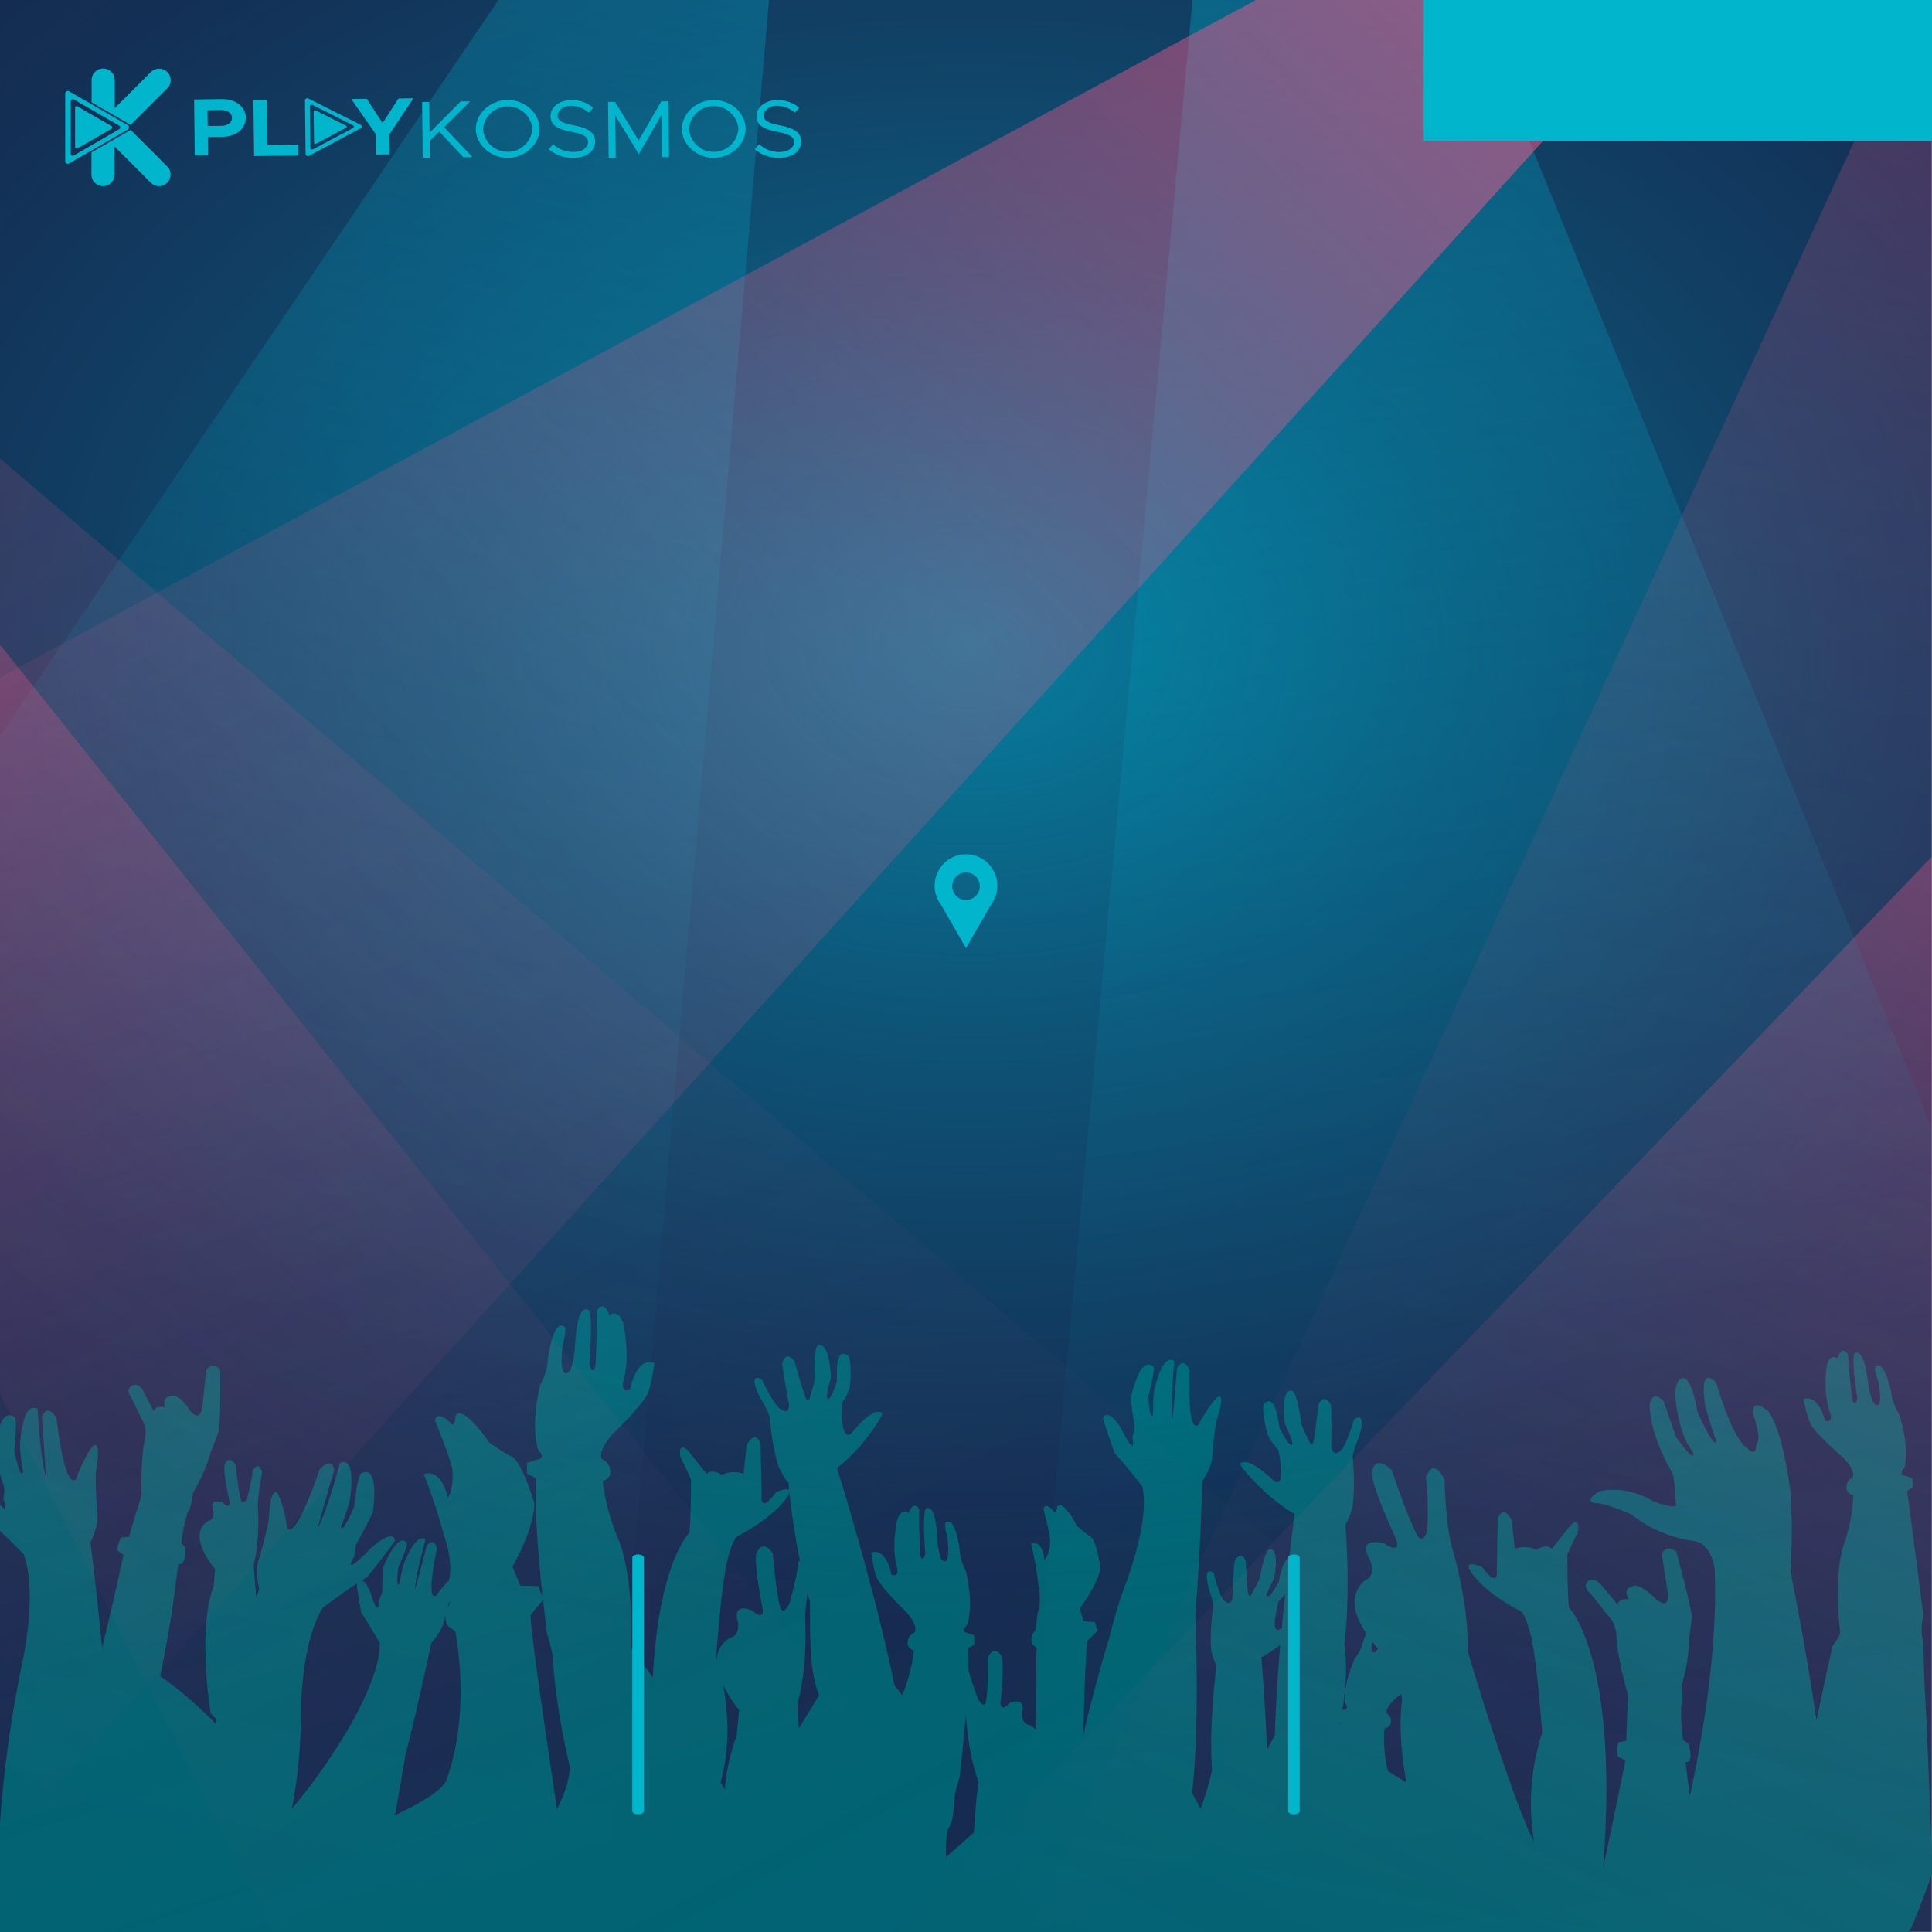 <svg xmlns="http://www.w3.org/2000/svg" xmlns:xlink="http://www.w3.org/1999/xlink" width="335" height="335">
  <defs>
    <linearGradient id="a" x1="-87.57" x2="-66.24" y1="13.2" y2="-351.82" gradientTransform="rotate(23.18 -1024.32 103.15)" gradientUnits="userSpaceOnUse">
      <stop offset="0" stop-color="#f0598a" stop-opacity="0"/>
      <stop offset=".16" stop-color="#f0598a" stop-opacity=".02"/>
      <stop offset=".32" stop-color="#f0598a" stop-opacity=".07"/>
      <stop offset=".48" stop-color="#f0598a" stop-opacity=".15"/>
      <stop offset=".64" stop-color="#f0598a" stop-opacity=".26"/>
      <stop offset=".8" stop-color="#f0598a" stop-opacity=".41"/>
      <stop offset=".96" stop-color="#f0598a" stop-opacity=".59"/>
      <stop offset="1" stop-color="#f0598a" stop-opacity=".65"/>
    </linearGradient>
    <linearGradient id="b" x1="-100.22" x2="-100.22" y1="439.15" y2="60.32" gradientTransform="rotate(-7.6 -675.92 171.35)" gradientUnits="userSpaceOnUse">
      <stop offset="0" stop-color="#00aac7" stop-opacity="0"/>
      <stop offset=".17" stop-color="#00aac7" stop-opacity=".02"/>
      <stop offset=".35" stop-color="#00aac7" stop-opacity=".08"/>
      <stop offset=".53" stop-color="#00aac7" stop-opacity=".19"/>
      <stop offset=".71" stop-color="#00aac7" stop-opacity=".34"/>
      <stop offset=".9" stop-color="#00aac7" stop-opacity=".52"/>
      <stop offset="1" stop-color="#00aac7" stop-opacity=".65"/>
    </linearGradient>
    <linearGradient xlink:href="#a" id="e" x1="-54.99" x2="-32.45" y1="158.38" y2="-227.3" gradientTransform="rotate(6.88 -1916.8 74.57)"/>
    <linearGradient xlink:href="#a" id="h" x1="238.77" x2="260.1" y1="-126.52" y2="-491.54"/>
    <linearGradient xlink:href="#b" id="i" x1="251.67" x2="251.67" y1="486.09" y2="107.26"/>
    <linearGradient xlink:href="#b" id="j" x1="12.64" x2="12.64" y1="85.2" y2="-303.24" gradientTransform="rotate(13.26 -1055.29 115.82) scale(1 .9)"/>
    <linearGradient xlink:href="#a" id="k" x1="297.45" x2="320" y1="115.85" y2="-269.83" gradientTransform="rotate(6.88 -1916.8 74.57)"/>
    <linearGradient xlink:href="#a" id="l" x1="81.39" x2="105.57" y1="957.67" y2="544" gradientTransform="rotate(-31.36 -940.24 488.43)"/>
    <linearGradient xlink:href="#a" id="m" x1="-44.88" x2="-24.98" y1="632.94" y2="292.48" gradientTransform="rotate(-21.03 -785.56 185.75)"/>
    <linearGradient xlink:href="#a" id="n" x1="-199.23" x2="-172" y1="-250.24" y2="-716.08" gradientTransform="rotate(41.65 -831.88 153.86)"/>
    <radialGradient id="c" cx="-191.42" cy="154.89" r="236.16" fx="-191.42" fy="154.89" gradientTransform="matrix(1 0 0 .72 6 0)" gradientUnits="userSpaceOnUse">
      <stop offset="0" stop-color="#00aac7" stop-opacity=".65"/>
      <stop offset=".06" stop-color="#00aac7" stop-opacity=".6"/>
      <stop offset=".37" stop-color="#00aac7" stop-opacity=".34"/>
      <stop offset=".64" stop-color="#00aac7" stop-opacity=".16"/>
      <stop offset=".86" stop-color="#00aac7" stop-opacity=".04"/>
      <stop offset="1" stop-color="#00aac7" stop-opacity="0"/>
    </radialGradient>
    <radialGradient xlink:href="#c" id="g" cx="162.25" fx="162.25"/>
    <clipPath id="d">
      <path fill="none" d="M-355 0h335v335h-335z"/>
    </clipPath>
    <clipPath id="f">
      <path fill="none" d="M0 0h335v335H0z"/>
    </clipPath>
  </defs>
  <g data-name="Layer 1">
    <g clip-path="url(#d)">
      <ellipse cx="-186.14" cy="111.41" fill="url(#c)" rx="237.04" ry="169.86"/>
      <path fill="url(#a)" d="m49.98 75.71 33.59 10.31-113.99 316.99-180.84-55.48L49.98 75.71z"/>
      <path fill="url(#b)" d="m-147.31-9.9 40.73-6.73L41.2 345.83l-223.27 21.35L-147.31-9.9z" opacity=".6"/>
      <path fill="url(#e)" d="m-23.17 2.09 41.53 3.59L35.2 380.3l-223.61-19.34L-23.17 2.09z" opacity=".4"/>
    </g>
    <path fill="#142b51" d="M0 0h334.97v334.98H0z"/>
    <g clip-path="url(#f)">
      <path fill="#006372" d="M334.04 298.18s-.42-5.8-.54-13.45c0 0-.68-1.71 0-4.61 0 0-1.87-14.75-2.81-21.58l1.02-.68-.12-1.59-1.56-.47s-.78-.18.18-1.28c0 0 1.02-3.12-.91-9.32 0 0-1.22-1.87-1.35-3.67 0 0-1.19-5.91-2.73-4.58 0 0-.46.02.47 2.64 0 0 .94 4.75-.45 3.95 0 0-.57.34-1.29-3.46 0 0-.62-6.46-2.33-5.44 0 0-.76-.18.43 7.85 0 0-.32 1.71-.87.25 0 0-.71-5.72-.72-7.84 0 0-1.13-2.05-1.92.99.02-.15.04-.29.07-.38 0 0-1.32-1.03-1.88 1.44 0 0-.68 4.7.61 8.06 0 0 .65 1.84-.87 1.31 0 0-1.18-4.74-3.77-3.69 0 0 .6 2.98 1.29 4.34 0 0 .63 1.44 5.54 5.72 0 0 2.24 2.15 1.74 3.44 0 0-1.14.57-1.07 1.63 0 0-.37.97 1.15 1.55 0 0 0 3.94-1.73 8.78 0 0-1.72 4.96-.55 14.8 0 0 .32.31-1.3 2.49 0 0-1.25 5.39-2.79 12.95-2.13-14.34-4.54-25.92-4.54-25.92.54-7.88 0-13.84 0-13.84-1.61-12.11-4.02-14.03-4.02-14.03-2.95-2.31-2.41.77-2.41.77 1.61 4.61.54 5 .54 5 0 2.69-1.61.77-1.61.77-2.68-1.73-5.36-11.34-5.36-11.34-3.22-3.27-1.88 4.03-1.88 4.03.8 3.07 1.88 6.15 1.88 6.15-.27 1.54-3.22-5-3.22-5-1.07-6.15-2.41-5.96-2.41-5.96-2.68.19-.8 7.3-.8 7.3.8 3.65 2.41 5.57 2.41 5.57.54 2.31-2.95-2.69-2.95-2.69l-2.15-6.15c-1.88-2.11-2.41.38-2.41.38 0 5.77 3.75 11.53 4.02 12.3.27.77.54 5.38.54 5.38-.54.58-4.02-.77-4.02-.77-4.83-2.88-9.12-1.73-9.12-1.73-3.22 1.73-.8 2.11-.8 2.11 1.34-.19 6.17 1.92 6.17 1.92a22.85 22.85 0 0 0 10.73 4.61c3.49.38 3.75 5.19 3.75 5.19.52 12.74-1.79 27.37-4.31 39.08-.24-1.82-.6-4.67-.72-5.88l.68-.2s.47-1-.23-3.11l-.86-.51s-.47-1.82-.37-5.92c0 0 .49-.38.07-3.67 0 0 1.25-3.62 1.29-7.92 0 0 .32-2.14.46-3.83 0 0 .13-1.17-2.67-11.36 0 0-1.72-1.55-2.51.44l1.04 6.77s.51 3.07-2.07 1.01c0 0-2.84-3.07-4.21-2.16 0 0-1.67.33-.46 2.16 0 0-1.94-.16-1.93.99l-2.98-3.58s-1.63-1.77-2.5-.08c0 0-.41.68.73 1.68l3.47 4.35s1.16 1.1 1.06 4.04c0 0 .34 2.99 1.74 8.35 0 0 .41.47.13 3.86 0 0-.19 4.32-.17 4.94l-1.38.29s-.42 1.21-.1 2.42c0 0 .36.27 1.34.66 0 0-1.85 9.17-3.88 18.66 2.81-36.58-5.94-45.14-5.94-45.14-.27-2.5-.27-9.22-.27-9.22l1.88-4.03c.27-2.69-1.34-.96-1.34-.96-.8.96-3.22 4.04-3.22 4.04-1.07-.96-2.68.19-2.68.19-1.88-.96-3.75-.19-3.75-.19l-.54-5c-1.61-2.88-2.41-.19-2.41-.19l-.18 8.65c.36 3.84-2.5-.26-2.5-.26-4.29-1.79-1.43 1.54-1.43 1.54 2.86 3.59 8.22 6.15 8.22 6.15 1.43 1.79 2.15 6.92 2.15 6.92.72 4.36 1.43 14.09 1.43 14.09a40.01 40.01 0 0 0-1.41 18.87l-1.06-2.15c-4.83-11.72-10.46-30.94-10.46-30.94.27-8.26-2.68-17.87-2.68-17.87-1.07-3.46-1.34-11.91-1.34-11.91-2.15-4.04-3.22-.19-3.22-.19.54 2.69.27 8.84.27 8.84-.54 2.69-1.61 1.35-1.61 1.35-1.61-2.69-4.56-11.53-4.56-11.53-3.22-3.07-3.49.58-3.49.58.27 2.88 4.29 11.53 4.29 11.53.8 2.69-2.15.58-2.15.58-5.09-1.15-2.41 2.88-2.41 2.88 1.07 3.07-.81 3.46-.81 3.46-3.1 2.59-1.91 6.19.15 9.24-.33.78-.55 1.45-.55 1.45-.28 1.49-1.47 2.98-1.47 2.98-2.2 5.04-1.65 7.68-1.65 7.68.69.96.04 1.07.04 1.07l-.52.12c.59-3.81.88-7.9.35-11.46 0 0 1.13-7.46.18-20.74 0 0 .33-.16 1.15-2.68 0 0 .62-2.64.14-8.53 0 0-.29-.62.98-3.7 0 0 1.69-4.8-.75-3.29 0 0-1.36 4.64-2.31 5.37 0 0-1.16 1.36-1.65-.4 0 0 .07-5.53-.06-7.32 0 0-.97-2.49-2.2-.19 0 0-.29 3-.66 5.55 0 0-.25 2.44-.94.79 0 0-1.25-2.5-1.34-3.01 0 0-.76-6.16-1.81-5.74 0 0-1.83-.42-1.02 5.8 0 0 1.25 2.5 1.28 3.47 0 0-.37 1-2.26-2.9 0 0-.59-5.76-2.33-4.31 0 0-1.17-.54.17 5.15 0 0 .44 1.51 1.97 3.05 0 0 1.64 7.34-.89 5.24 0 0-4.34-4.26-5.72-2.84 0 0-.05.78 4.7 5.26 0 0 3.17 2.69 4.74 3.45 0 0-.42 3.06-.97 7.82-1.16-.03-1.77 3.93-1.77 3.93-1.84 3.37-2.11 2.49-2.11 2.49.07-.85 1.28-3.01 1.28-3.01.99-5.43-.63-5.11-.63-5.11-.9-.39-1.85 4.99-1.85 4.99-.1.44-1.31 2.61-1.31 2.61-.68 1.43-.79-.72-.79-.72-.21-2.24-.33-4.88-.33-4.88-.97-2.05-1.93.12-1.93.12-.2 1.57-.38 6.42-.38 6.42-.51 1.54-1.46.31-1.46.31-.8-.66-1.78-4.76-1.78-4.76-2.07-1.38-.81 2.87-.81 2.87.97 2.73.69 3.27.69 3.27-.69 5.16-.27 7.48-.27 7.48.61 2.23.89 2.38.89 2.38-1.44 11.62-.78 18.18-.78 18.18a47.63 47.63 0 0 1-1.98 6.71l-1.49-2.7c1.4-11.86.56-30.78.56-30.78.91-11.63 1.22-23.3 1.22-23.3 1.86-2.89 1.73-4.32 1.73-4.32.08-2.22.7-6.09.7-6.09 1.86-5.6.11-4.09.11-4.09-1.89 2.04-3.2 4.71-3.2 4.71-2.07 1.72-1.55-9.46-1.55-9.46-1.16-2.53-2.19-.31-2.19-.31-.08 1.54-.78 8.99-.78 8.99-.46-2.59.33-10.22.33-10.22-2.06-1.6-3.42 4.81-3.42 4.81-.3.96-.27 4.53-.27 4.53-.64 1.08-.82-3.32-.82-3.32 1.49-5.66.75-5.16.75-5.16-2.22-1.84-3.78 5.44-3.78 5.44.18 2.36.68 5.2.68 5.2l-.41 1.74c.68 3.84-1.93-1.52-1.93-1.52-2.34-3.86-3.18-1.92-3.18-1.92.18 1 2.02 6.1 2.02 6.1a86.9 86.9 0 0 1 4.82 5.85c1.33 6.17-2.94 16.91-2.94 16.91a84.36 84.36 0 0 0-2.79 9.24s-2.6 8.32-4.53 17.02c.17-6.44.44-15.11.71-16.44l1.78-1.73-.45-1.49-2.01-.2-.63-2.23s3.18-4.12 3.57-7.03c0 0-.71-5.2-1.9-5.53 0 0-.94-.63-2.17-1.74 0 0-2.3-4.57-3.38-3.36 0 0-.28 1.47-.64.88 0 0-1.26-1.75-1.78-.5 0 0 1.1 4.24 1.17 5.65 0 0-.06 2.21-1 3.26 0 0-.15-3.47-2.32-2.88 0 0 .88 3.49 1.27 7.19 0 0 .65 2.75-.13 4.94l-.39 2.91s-1.12 1.08-.53 2.42l.74.66s-.18 8.17-.04 14.25a4.46 4.46 0 0 0-1.24-.9s-1.3-.04-1.28-2.15c0 0 .84-2.91-2.2-1.59 0 0-1.44 1.7-1.51-.13 0 0 .69-6.05.23-7.94 0 0-.98-2.33-2.38.02 0 0 .05 6.05-.4 7.97 0 0-.4.99-1.34-.69 0 0-1.24-3.2-1.67-5.15.03-1.35.01-2.59-.05-3.63l1.07-.64v-1.59l-1.52-.53s-.76-.21.28-1.27c0 0 1.26-3.08-.21-9.35 0 0-1.08-1.91-1.07-3.72 0 0-.75-5.95-2.38-4.68 0 0-.46 0 .27 2.66 0 0 .58 4.78-.75 3.93 0 0-.59.32-1.03-3.51 0 0-.13-6.48-1.91-5.52 0 0-.74-.21-.17 7.86 0 0-.45 1.7-.89.21 0 0-.28-5.74-.13-7.86 0 0-.98-2.1-1.99.91.03-.15.06-.29.1-.37 0 0-1.24-1.08-1.99 1.37 0 0-1.03 4.67 0 8.07 0 0 .51 1.86-.97 1.27 0 0-.82-4.78-3.49-3.83 0 0 .37 3 .96 4.38 0 0 .52 1.46 5.1 5.93 0 0 2.07 2.23 1.48 3.51 0 0-1.18.53-1.19 1.59 0 0-.45.96 1.03 1.6 0 0-.27 3.41-1.99 7.74-.79-1.02-1.35-1.66-1.35-1.66-3.57-17.42-10.01-37.79-10.01-37.79 1.43-.9 4.11-3.84 4.11-3.84 3.93-4.87 3.75-5.64 3.75-5.64-1.61-1.28-5.19 3.33-5.19 3.33-2.15 2.31-1.79-5.12-1.79-5.12a7.3 7.3 0 0 0 1.43-3.2c.36-5.76-.72-5.12-.72-5.12-1.97-1.28-1.56 4.48-1.56 4.48-1.21 4.04-1.74 3.07-1.74 3.07-.13-.96.67-3.55.67-3.55-.27-6.24-2.01-5.67-2.01-5.67-1.12-.32-.8 5.86-.8 5.86 0 .51-.8 3.11-.8 3.11-.4 1.7-1.07-.7-1.07-.7-.8-2.5-1.61-5.44-1.61-5.44-1.61-2.18-2.15.38-2.15.38.18 1.79 1.21 7.27 1.21 7.27-.18 1.79-1.56.55-1.56.55-1.07-.64-3.22-5.13-3.22-5.13-2.68-1.28-.18 3.33-.18 3.33 1.79 2.95 1.61 3.59 1.61 3.59.54 5.89 1.61 8.45 1.61 8.45 1.25 2.43 1.61 2.56 1.61 2.56l.14 1.3c-.19-.25-.81-.25-2.29.37 0 0-2.86 4.1-2.5.26l-.18-8.65s-.8-2.69-2.41.19l-.54 5s-1.88-.77-3.75.19c0 0-1.61-1.15-2.68-.19 0 0-2.41-3.07-3.22-4.04 0 0-1.61-1.73-1.34.96l1.88 4.04s0 6.73-.27 9.22c0 0-5.37 5.26-6.35 25.13a152.6 152.6 0 0 0-2.05-2.77c-2.15-2.56-1.79-2.95-1.79-2.95.54-11.91-1.97-17.81-1.97-17.81-2.5-5.76-2.86-10.5-2.86-10.5 1.79-.77 1.25-1.92 1.25-1.92 0-1.28-1.43-1.92-1.43-1.92-.72-1.54 1.79-4.23 1.79-4.23 5.54-5.38 6.17-7.14 6.17-7.14.71-1.66 1.17-5.28 1.17-5.28-3.22-1.15-4.22 4.61-4.22 4.61-1.79.71-1.17-1.54-1.17-1.54 1.25-4.1.02-9.73.02-9.73-.89-2.95-2.39-1.65-2.39-1.65.05.1.08.26.12.45-1.22-3.63-2.4-1.1-2.4-1.1.18 2.56-.18 9.48-.18 9.48-.54 1.79-1.07-.26-1.07-.26.72-9.74-.18-9.48-.18-9.48-2.15-1.15-2.32 6.66-2.32 6.66-.54 4.61-1.25 4.23-1.25 4.23-1.61 1.03-.9-4.74-.9-4.74.89-3.2.33-3.2.33-3.2-1.97-1.54-2.89 5.64-2.89 5.64 0 2.18-1.32 4.48-1.32 4.48-1.79 7.56-.31 11.27-.31 11.27 1.25 1.28.14 1.54.14 1.54l-2.09.64v1.92l1.54.77c-.33 5.12.49 14.24 1.12 20.42l-.76-1.72-3.08-.08-1.36-3.32s3.84-6.57 3.78-11.01c0 0-2.25-7.76-4.12-8.13 0 0-1.57-.84-3.68-2.37 0 0-4.48-6.63-5.85-4.69 0 0-.11 2.25-.78 1.4 0 0-2.28-2.5-2.8-.55 0 0 2.59 6.27 3.01 8.39 0 0 .4 3.34-.79 5.04 0 0-.99-5.23-4.13-4.08 0 0 2.09 5.17 3.51 10.7 0 0 1.59 4.07.89 7.48v.16c-1.3 1.33-2.22 2.64-2.22 2.64-2 1.29.1-8.11.1-8.11-.6-2.23-1.8-.43-1.8-.43-.3 1.29-2 7.54-2 7.54 0-2.23 1.8-8.62 1.8-8.62-1.5-1.51-3.61 3.81-3.61 3.81-.4.79-.9 3.81-.9 3.81-.7.86-.2-2.87-.2-2.87 2.1-4.67 1.4-4.31 1.4-4.31-1.6-1.72-4.01 4.31-4.01 4.31-.2 2.01-.2 4.45-.2 4.45l-.6 1.44c0 3.3-1.4-1.44-1.4-1.44-.58-1.42-1.09-1.98-1.49-2.16l.96-.63s4.16-5.22 4.77-6.28c0 0-.12-2.32-4.3 1.43 0 0-5.1 5.35-2.76 1.26l.28-2s1.74-3.02 2.92-5.58c0 0 1.31-8.34-1.9-6.79 0 0-.61-.7-1.33 5.84 0 0-2.03 4.8-2.29 3.48 0 0 1.52-3.91 1.59-5.04 0 0 1.17-7.34-1.76-6.03 0 0-2.31 8.57-3.89 11.32 0 0 2.33-8.35 2.88-10.06 0 0-.21-2.66-2.54-.12 0 0-4.08 12.41-5.64 10.08 0 0-.33-3.21-1.56-5.86 0 0-1.29-2.04-1.58 4.52 0 0-.93 4.4-1.76 6.86 0 0-.74 1.55.1 5.12l-.52 1.51c-.29-3.29-.45-5.77-.45-5.77 1.14-4.34.74-9.6.74-9.6-.15-1.89.73-6.37.73-6.37-.65-2.26-1.67-.3-1.67-.3-.04 1.45-.92 4.68-.92 4.68-.61 1.39-1.01.61-1.01.61-.52-1.52-1.02-6.37-1.02-6.37-1.33-1.82-1.91.09-1.91.09-.21 1.54.88 6.35.88 6.35.1 1.47-1.2.17-1.2.17-2.55-.92-1.62 1.37-1.62 1.37.2 1.69-.84 1.78-.84 1.78-4.05 2.44 1.14 8.36 1.14 8.36l-.25 2.99c-2.87 7.47-.52 22.02-.52 22.02.36.41.73.77 1.09 1.08l-.22.73c-3-3.09-6.34-5.98-9.61-8.25.74-3.6 1.59-8.11 2.21-12.4 0 0 .67-5.28.94-7.01l.67-.1s.67-.86.54-2.88l-.67-.58s0-1.73 1.07-5.48c0 0 .54-.29.94-3.36 0 0 2.01-3.17 3.08-7.11 0 0 .8-1.92 1.34-3.46 0 0 .4-1.06.27-10.76 0 0-1.21-1.63-2.41.1l-.67 6.34s-.27 2.88-2.15.67c0 0-1.88-3.17-3.35-2.5 0 0-1.61.1-.94 1.92 0 0-1.74-.38-2.01.67l-1.88-3.65s-1.07-1.82-2.28-.38c0 0-.54.58.27 1.63l2.15 4.42s.8 1.15 0 3.84c0 0-.4 2.79-.4 7.88 0 0 .27.48-.8 3.55 0 0-1.21 3.94-1.34 4.52l-1.34.1s-.67 1.06-.67 2.21c0 0 .27.29 1.07.77 0 0-2.13 9.84-3.72 16.13-.95-9.99-2.01-18.23-2.01-18.23 1.6-3.44 1.2-5.05 1.2-5.05-.3-2.52-.28-6.97-.28-6.97 1.12-6.52-.6-4.64-.6-4.64-1.78 2.48-2.8 5.62-2.8 5.62-2.04 2.13-3.42-10.58-3.42-10.58-1.76-2.76-2.53-.15-2.53-.15.18 1.75.7 10.26.7 10.26-.98-2.89-1.43-11.61-1.43-11.61-2.62-1.62-3.03 5.76-3.03 5.76-.17 1.12.49 5.15.49 5.15-.53 1.28-1.52-3.69-1.52-3.69.69-6.54-.06-5.92-.06-5.92-2.84-1.88-3.33 6.51-3.33 6.51A75.06 75.06 0 0 0 .77 258l-.15 2c1.45 4.3-2.45-1.55-2.45-1.55-3.33-4.17-3.95-1.89-3.95-1.89.38 1.12 3.37 6.73 3.37 6.73 3.93 3.47 6.5 6.19 6.5 6.19 2.59 6.87-.35 19.43-.35 19.43-5.96 29.07-3.81 49.62-3.81 49.62 6.23 5.83 11.42 6.24 15.26 4.93 2.54 4.21 5.52 6.98 8.87 6.98.48 0 .9-.07 1.31-.16 1.98.81 5.56.13 11.99-4.28 0 0 .78-1.01 1.98-2.91 10.08 1.22 21.9-1.62 21.9-1.62.42-.62.84-1.48 1.26-2.52a43.72 43.72 0 0 0 14.42 1.79l-.66.74c16.63 12.57 41.95.36 52.08-5.48 3.09 2.55 6.07 2.78 8.56 2.09 2.63 9.89 6.68 7.83 10.73 1.33.62 2.97 2.71 5.22 8.66 2.11 6.67.29 17.79.65 28.81.44 7.22 12.43 31.96 9.47 34.17 8.47 1.61-.73 1.16-4.56-.2-9.45 5.7.91 10.31 1.35 10.31 1.35 10.14 10.11 25.29.85 30.45-2.84 2.19.32 4.1-.03 5.72-.73.4 3.6 2.3 6.66 7.88 8.2 5.42 1.49 8.03.16 9.02-2.47 4.72-.04 10.11-.03 13.5.16l-.06-.79c4.29.61 9.47-.21 13.72-1.25.08.46.17.89.28 1.27 0 0 8.54 28.13 25.21-19.22 0 0-.69-18.24-1.07-26.52Zm-273.2.81a100.74 100.74 0 0 1-10.22 14.64c.9-4.78 1.49-10 1.55-15.62 0 0-.22-12.74 3.8-19.24 0 0 2.31-1.78 5.88-4.18.12 1.3.78 5.01.78 5.01a69.6 69.6 0 0 1 3.21 5.31c.2 5.31-5.01 14.07-5.01 14.07Zm17.1-21.38v.61s-.21.27-.41.7l.41-1.31Zm1.68 20.86a41.49 41.49 0 0 1-2.23 10.23c-.7 1.9-5.46 4.43-8.92 6.06 1.09-5.83 1.78-10.24 1.78-10.24 2.5-9.77 4.51-19.6 4.51-19.6 2-2.3 2.11-3.52 2.11-3.52.09-.44.23-.95.37-1.47-.08.59 0 1.28.43 2l1.27.92s1.49 7.14.68 15.63Zm16.96 15.23-.9-6.04c-1.86-12.46-3.77-25.93-3.68-27.64l2.18-2.64c.36 3.44.65 5.83.65 5.83 1.07 3.46 1.05 4.43 1.05 4.43.54 9.22 2.91 18.65 2.91 18.65.05 1.98-.81 4.56-2.21 7.41Zm31.14-12.69a34.88 34.88 0 0 0-2.05 9.3l-.72-1.29c.36-1.16 2.19-7.75.41-16.9 1.15 2.45 2.81 4.4 2.81 4.4l-.45 4.49Zm9.16-22.98c-.95 2.07-1.53.9-1.53.9-.75-2.29-1.36-9.58-1.36-9.58-1.94-2.75-2.87.11-2.87.11-.35 2.31 1.14 9.55 1.14 9.55.11 2.21-1.81.24-1.81.24-3.81-1.42-2.47 2.04-2.47 2.04.25 2.54-1.31 2.66-1.31 2.66a4.46 4.46 0 0 0-2.38 3.89l-.12-.42s.71-9.74 1.43-14.09c0 0 .71-5.12 2.15-6.92 0 0 5.36-2.56 8.22-6.15 0 0 .75-.87.9-1.49.54 4.81 1.21 8.76 1.82 11.78-.18.24-.3.45-.3.45-.1 2.18-1.51 7.02-1.51 7.02Zm1.62 21.68c-.15-2.59-.23-4.26-.23-4.26 1.82-6.51 1.36-14.4 1.36-14.4-.07-1.18.13-3.02.4-4.78.25.9.4 1.36.4 1.36.13 5.09-.3 11.6 1.61 16.33l-3.54 5.75Zm30.36 18.07-4.83 4.23c-.08-7.82 1.03-2.59 1.49-10.24 0 0-.02-.8.88-3.67 0 0 .64-5.32 1.08-11.1l.01.18s.22 6.55 2.22 11.86c0 0-.32.62-.85 8.75Zm52.19-16.87s-.63 1.06-1.35 2.55a406.7 406.7 0 0 0-.99-16.1c.87-.39 2.31-1.41 3.28-2.13a290.6 290.6 0 0 0-.94 15.68Zm1.2-18.62h-.01c-2.31 1.79-.54-4.61-.54-4.61.48-.45.85-.9 1.13-1.3-.19 1.86-.39 3.84-.57 5.9Zm9.99 16.89.11-.6.06.05c-.05.19-.11.37-.18.55Zm6.12-12.72c-.69.33-.61-.75-.4-1.76.32.4.65.78.97 1.14-.39.75-.57.62-.57.62Zm2.28 20.63c-.96-4.1-.58-7.36-.58-7.36 1.32-.41 1.1-1.23 1.1-1.23.17-.87-.72-1.41-.72-1.41-.29-1.1 1.77-2.77 1.77-2.77l.79-.59.14.97c-.61 4.12-.19 9.21.71 14.38l-3.21-2Z"/>
      <ellipse cx="168.86" cy="111.41" fill="url(#g)" rx="237.04" ry="169.86"/>
      <path fill="url(#h)" d="m404.98 75.71 33.59 10.31-113.99 316.99-180.84-55.48L404.98 75.71z"/>
      <path fill="url(#i)" d="m207.69-9.9 40.73-6.73L396.2 345.83l-223.27 21.35L207.69-9.9z" opacity=".6"/>
      <path fill="url(#j)" d="m92.86-9.51 40.72 6.87-29.13 336.68-219.24-37.01L92.86-9.51z" opacity=".5"/>
      <path fill="url(#k)" d="m331.83 2.09 41.53 3.59L390.2 380.3l-223.61-19.34L331.83 2.09z" opacity=".4"/>
      <path fill="url(#l)" d="m-103.83 37.13 35.72-15.6L268.7 308.29l-192.34 84-180.19-355.16z" opacity=".4"/>
      <path fill="url(#m)" d="m-103.92 33.65 34.1-9.39 226.71 284.19-183.62 50.58-77.19-325.38z"/>
      <path fill="url(#n)" d="m261.87-23.79 31.25 19.93L8.81 310.74l-168.29-107.27L261.87-23.79z"/>
    </g>
    <path fill="#00b5cc" d="M110.64 314.58c-.55 0-1-.24-1-.54v-43.97c0-.3.45-.54 1-.54s1 .24 1 .54v43.97c0 .3-.45.54-1 .54Zm113.72 0c-.55 0-1-.24-1-.54v-43.97c0-.3.45-.54 1-.54s1 .24 1 .54v43.97c0 .3-.45.54-1 .54ZM246.86-.59H335V24.4h-88.14z"/>
    <g fill="#00b5cc" data-name="PRINT">
      <path d="M29.59 13.92c0 .53-.21 1.03-.59 1.4l-6.34 6.34-6.78-3.92v-3.85a2.01 2.01 0 0 1 4.02 0v4.86l6.27-6.27a2.02 2.02 0 0 1 3.43 1.43Zm-.6 17.76a1.99 1.99 0 0 1-2.84 0l-2.13-2.13-4.15-4.14v4.86a2 2 0 0 1-4.01 0v-3.84l6.8-3.91 4.2 4.2 2.13 2.13a2 2 0 0 1 0 2.83Zm-6.63-9.72a.43.43 0 0 0-.18-.24s-.02 0-.03-.02l-1.71-.99-4.57-2.64L12 15.84c-.23-.13-.5-.06-.62.16a.41.41 0 0 0-.07.23v11.71a.45.45 0 0 0 .68.39l3.87-2.23 6.28-3.62.07-.05a.4.4 0 0 0 .12-.17.47.47 0 0 0 .02-.31Zm-9.56-4.72 3 1.74 4.87 2.81c.06.04.1.08.13.13.05.09.06.19.03.27a.36.36 0 0 1-.16.21l-4.87 2.82-3 1.74a.36.36 0 0 1-.48-.13c-.04-.05-.05-.11-.05-.18v-9.09c0-.2.15-.35.35-.35.07 0 .12 0 .18.05Z"/>
      <path d="M19.46 22.16a.28.28 0 0 1-.12.16l-3.66 2.12-2.26 1.3a.26.26 0 0 1-.36-.1.33.33 0 0 1-.04-.13v-6.84c0-.15.12-.27.27-.26.05 0 .09.01.13.03l2.26 1.31 3.66 2.12c.06.03.1.09.12.15v.15Zm43.05-.53-5.59-2.81-3.44-1.73a.4.4 0 0 0-.54.15.58.58 0 0 0-.06.17l.11 9.29c.03.22.23.38.45.36.06 0 .11-.03.16-.06l.22-.11 3.19-1.7 1.96-1.05 3.55-1.89a.4.4 0 0 0 .18-.22.26.26 0 0 0 0-.21.4.4 0 0 0-.19-.21Zm-5.59 2.84-2.64 1.41c-.15.09-.35.05-.43-.1a.28.28 0 0 1-.04-.13l-.09-7.21c.02-.17.17-.3.34-.28.05 0 .08.02.13.04l2.67 1.34.96.48 3.38 1.7c.07.03.12.08.15.16v.15s0 .02-.02.03a.24.24 0 0 1-.12.14l-4.29 2.28Z"/>
      <path d="M60.13 22.02a.22.22 0 0 1-.11.12l-3.22 1.72-1.99 1.06a.23.23 0 0 1-.32-.08.16.16 0 0 1-.03-.09l-.07-5.42c0-.13.12-.23.25-.22a.2.2 0 0 1 .1.03l2.01 1.01 3.26 1.64c.05.02.09.07.11.12v.12Zm-21.62-4.84-2.14.03-2.71.04.03 2.65.08 7.02 2.31-.03-.04-3.13 2.54-.04c2.35-.03 4.05-1.4 4.04-3.31-.03-1.91-1.77-3.25-4.11-3.22Zm-.2 4.64-2.29.03-.04-2.73 2.3-.03c1.15 0 1.93.52 1.94 1.34 0 .84-.77 1.38-1.91 1.39Zm13.45 5.14-7.7.1-.12-9.67 2.33-.03.1 7.8 5.37-.08.02 1.88zm15.78-3.69.04 3.49-2.34.03-.04-3.49-4.3-6.13 2.7-.03 2.74 4.21 2.75-4.27 2.59-.04-4.14 6.23zm14.37 3.97-1.58.02-4.15-4.45-1.68 1.63.03 2.9-1.23.01-.11-9.67 1.22-.01.07 5.35 5.4-5.43 1.62-.01-4.49 4.47 4.9 5.19zm6.07-9.9c-2.98.04-5.5 2.35-5.47 5.07.04 2.71 2.59 4.98 5.59 4.95 3-.04 5.49-2.37 5.45-5.09-.03-2.71-2.59-4.97-5.58-4.93Zm.39 8.98a4.29 4.29 0 0 1-4.62-3.93 4.3 4.3 0 0 1 8.56-.11 4.3 4.3 0 0 1-3.94 4.04Zm14.81-1.8c.02 1.54-1.25 2.81-3.77 2.83a6.18 6.18 0 0 1-4.26-1.48l.76-.87a5.07 5.07 0 0 0 3.55 1.35c1.67-.02 2.51-.85 2.5-1.72 0-1.03-1.04-1.43-2.93-1.79-2.18-.43-3.55-1.01-3.57-2.69-.02-1.55 1.5-2.78 3.58-2.8a5.66 5.66 0 0 1 3.8 1.33l-.74.86a4.74 4.74 0 0 0-3.11-1.2c-1.34.02-2.3.82-2.29 1.71 0 1 1.08 1.34 2.92 1.71 2.07.41 3.55 1.06 3.57 2.76Zm12.83 2.7-1.22.02-.1-7.3-3.92 6.79-4.08-6.7.08 7.31-1.23.02-.11-9.68 1.22-.01 4.09 6.69 3.93-6.79 1.22-.01.12 9.66zm7.7-9.88c-2.98.04-5.5 2.35-5.47 5.07.04 2.71 2.59 4.98 5.59 4.95 3-.04 5.49-2.37 5.45-5.09-.04-2.71-2.59-4.97-5.58-4.93Zm.39 8.98a4.3 4.3 0 0 1-4.63-3.93 4.3 4.3 0 0 1 8.57-.11 4.3 4.3 0 0 1-3.94 4.04Zm14.81-1.8c.02 1.54-1.26 2.81-3.77 2.83a6.2 6.2 0 0 1-4.27-1.48l.76-.87a5.04 5.04 0 0 0 3.56 1.35c1.66-.02 2.51-.85 2.49-1.72 0-.75-.55-1.16-1.58-1.47-.33-.1-.72-.2-1.15-.28-.07 0-.13-.03-.2-.04-2.17-.43-3.55-1.01-3.57-2.69-.02-1.55 1.51-2.78 3.59-2.8a5.7 5.7 0 0 1 3.8 1.33l-.74.86a4.76 4.76 0 0 0-3.12-1.2c-1.33.02-2.3.82-2.29 1.71.02 1 1.09 1.34 2.93 1.71.38.08.75.16 1.09.26.37.1.69.23.99.38.92.43 1.48 1.08 1.49 2.12Z"/>
    </g>
    <path fill="#00b5cc" d="M167.5 148.13a5.45 5.45 0 0 0-4.39 8.66l4.39 7.6 4.39-7.6a5.45 5.45 0 0 0-4.39-8.66Zm0 7.93a2.39 2.39 0 1 1 0-4.78 2.39 2.39 0 0 1 0 4.78Z"/>
  </g>
</svg>
